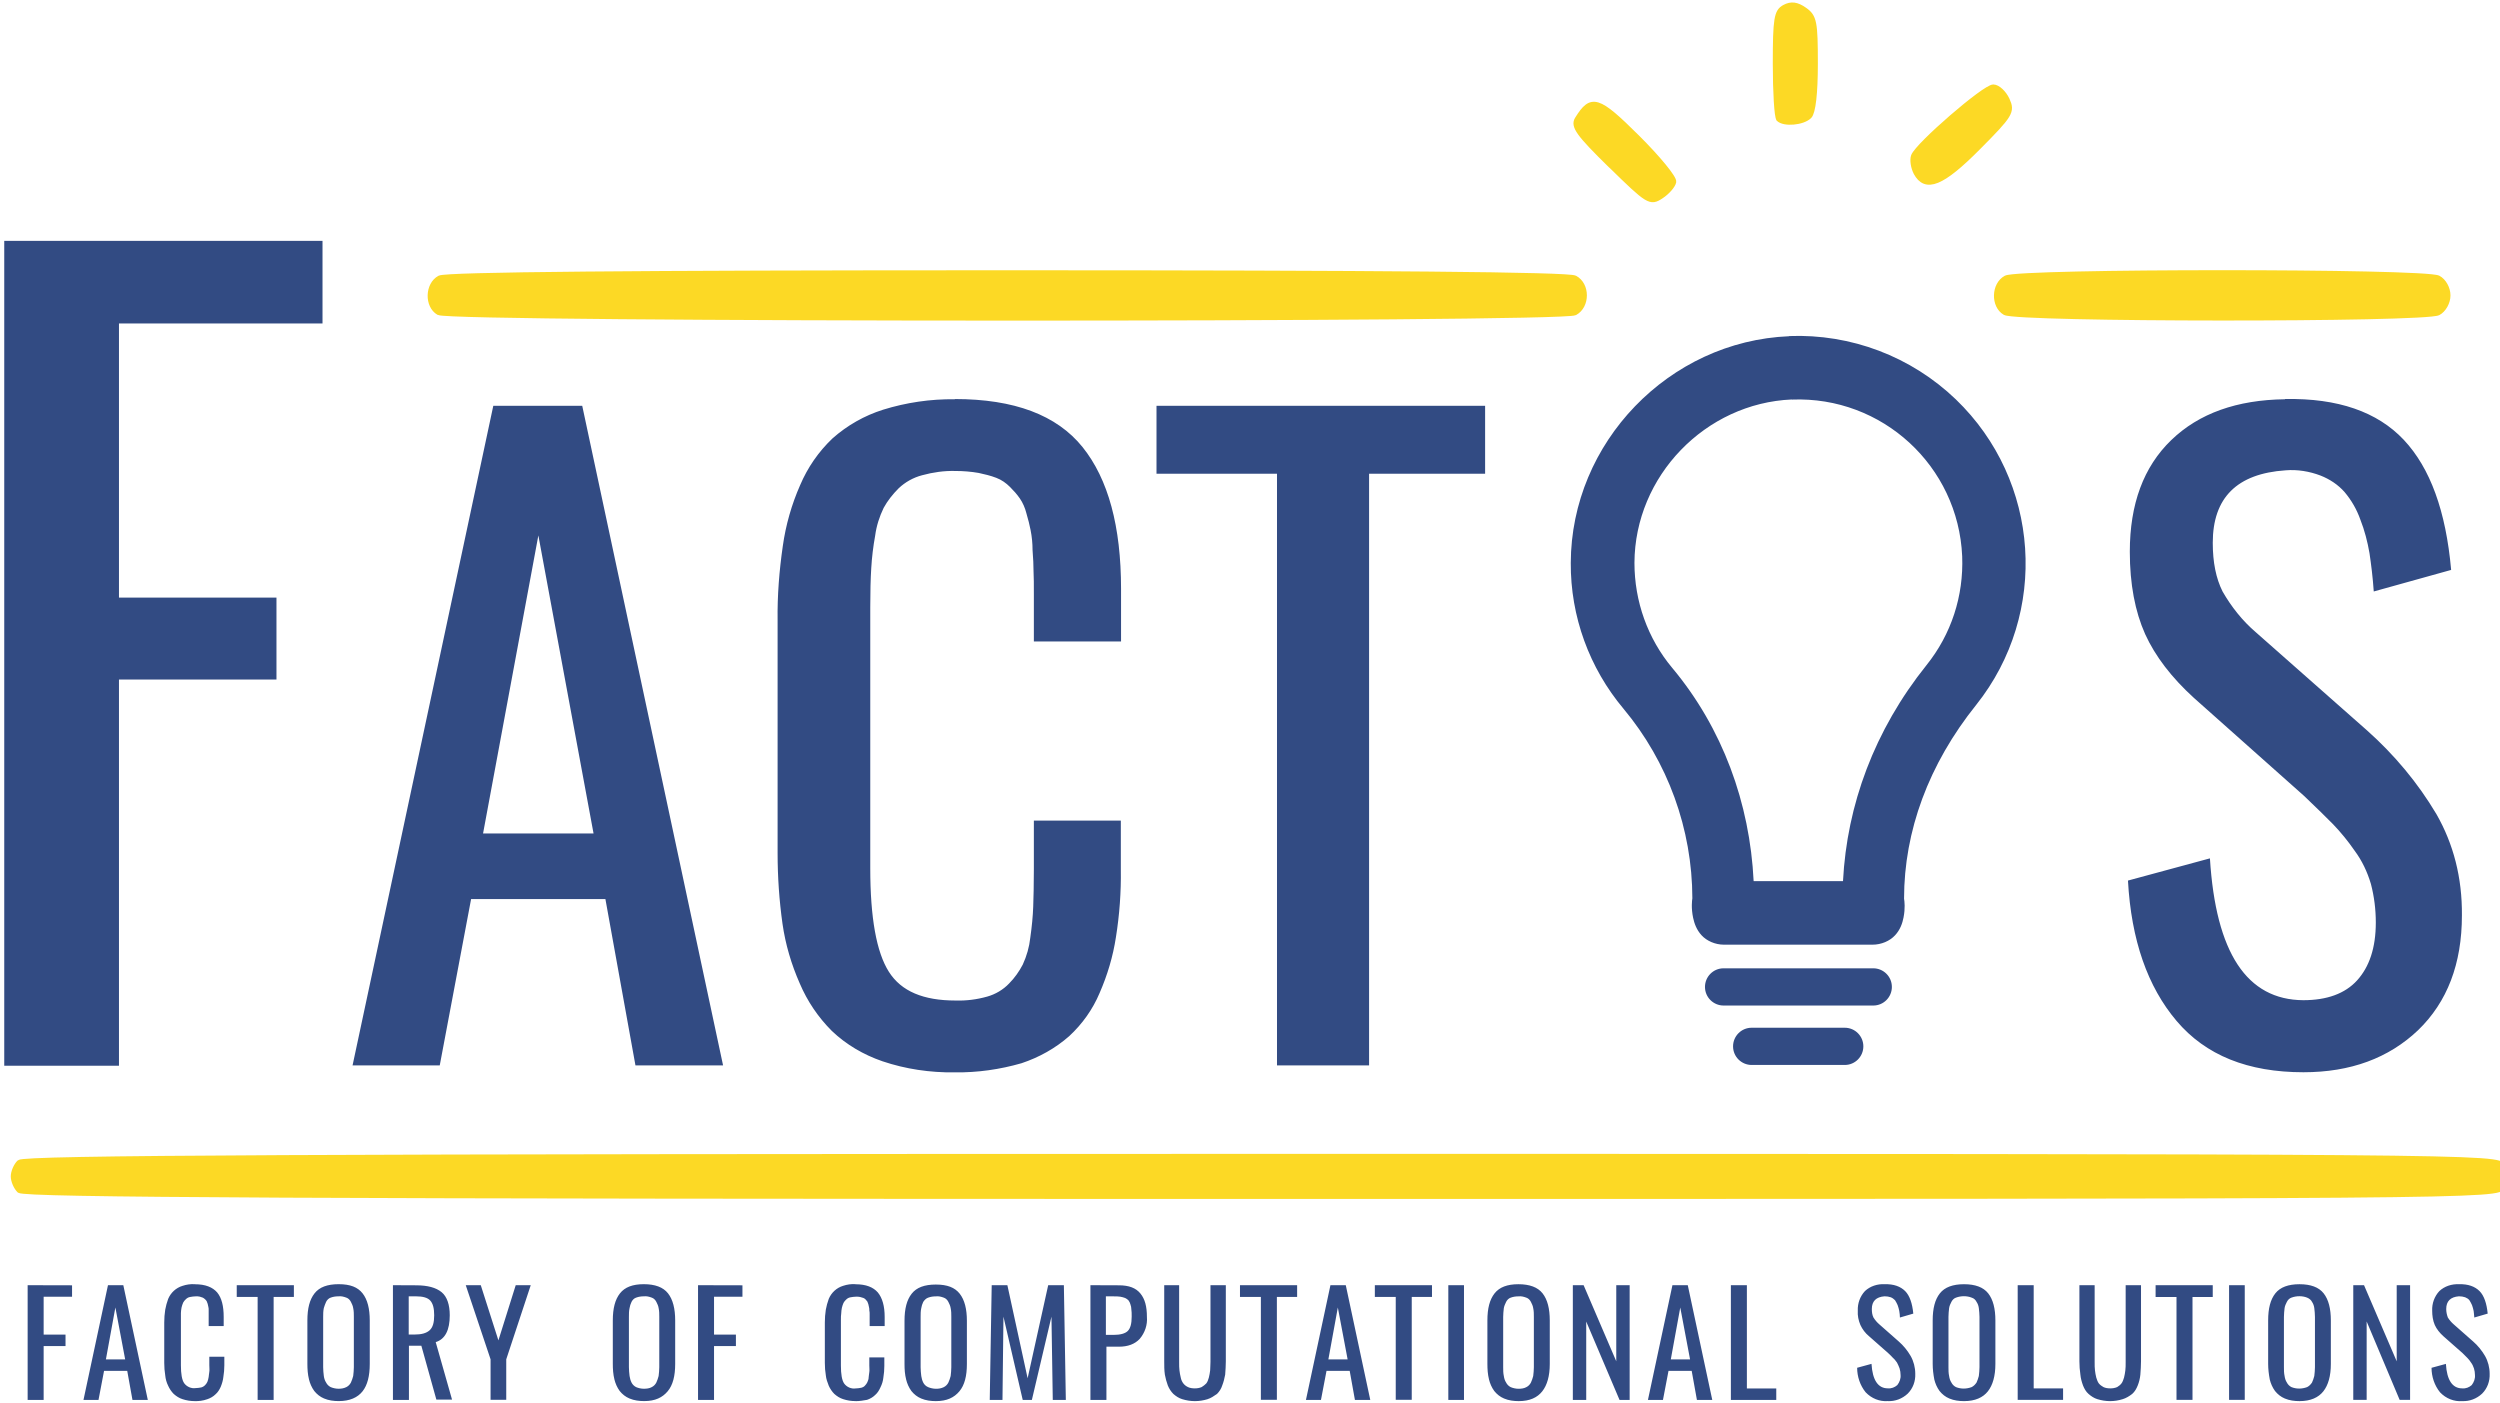 <?xml version="1.0" encoding="UTF-8" standalone="no"?>
<svg
   xmlns:dc="http://purl.org/dc/elements/1.1/"
   xmlns:cc="http://creativecommons.org/ns#"
   xmlns:rdf="http://www.w3.org/1999/02/22-rdf-syntax-ns#"
   xmlns:svg="http://www.w3.org/2000/svg"
   xmlns="http://www.w3.org/2000/svg"
   xmlns:sodipodi="http://sodipodi.sourceforge.net/DTD/sodipodi-0.dtd"
   xmlns:inkscape="http://www.inkscape.org/namespaces/inkscape"
   id="svg514"
   version="1.1"
   viewBox="0 0 22.968 12.889"
   height="12.889mm"
   width="22.968mm"
   inkscape:version="0.91 r13725"
   sodipodi:docname="factos_logo.svg">
  <sodipodi:namedview
     pagecolor="#ffffff"
     bordercolor="#666666"
     borderopacity="1"
     objecttolerance="10"
     gridtolerance="10"
     guidetolerance="10"
     inkscape:pageopacity="0"
     inkscape:pageshadow="2"
     inkscape:window-width="1366"
     inkscape:window-height="713"
     id="namedview7"
     showgrid="false"
     inkscape:zoom="8.6539766"
     inkscape:cx="43.975878"
     inkscape:cy="19.269566"
     inkscape:window-x="0"
     inkscape:window-y="0"
     inkscape:window-maximized="1"
     inkscape:current-layer="svg514" />
  <defs
     id="defs508" />
  <g
     transform="translate(-61.088,-131.805)"
     id="layer1">
    <path
       style="fill:#324b83;fill-opacity:1;stroke:none;stroke-width:0.03"
       d="m 61.127,134.018 0,7.575 0,0.003 1.054,0 0,-3.548 1.447,0 0,-0.753 -1.447,0 0,-2.518 1.87,0 0,-0.759 z m 16.398,0.876 c -1.103,0.045 -2.003,0.976 -2.006,2.083 -0.003,0.49 0.17,0.965 0.485,1.34 0.407,0.488 0.631,1.105 0.632,1.741 -0.003,0.018 -0.012,0.089 0.007,0.179 0.011,0.051 0.031,0.11 0.078,0.161 0.047,0.051 0.124,0.086 0.206,0.086 l 1.363,0 c 0.083,0 0.16,-0.034 0.208,-0.086 0.048,-0.051 0.068,-0.112 0.078,-0.163 0.017,-0.086 0.009,-0.15 0.005,-0.174 l 0,-5.3e-4 c 1.3e-4,-0.619 0.225,-1.234 0.663,-1.78 0.671,-0.843 0.589,-2.059 -0.187,-2.806 -0.411,-0.395 -0.965,-0.604 -1.532,-0.582 z m -7.664,0.579 c -0.225,-0.003 -0.447,0.03 -0.66,0.096 -0.171,0.054 -0.33,0.144 -0.465,0.264 -0.129,0.123 -0.228,0.267 -0.297,0.429 -0.078,0.177 -0.132,0.366 -0.159,0.558 -0.033,0.228 -0.051,0.456 -0.048,0.684 l 0,2.14 c 0,0.216 0.015,0.435 0.045,0.648 0.027,0.189 0.081,0.372 0.159,0.549 0.069,0.162 0.168,0.309 0.294,0.435 0.132,0.126 0.291,0.219 0.465,0.279 0.213,0.072 0.438,0.105 0.663,0.102 l 2.91e-4,0 c 0.21,0.003 0.417,-0.027 0.615,-0.084 0.162,-0.054 0.312,-0.138 0.438,-0.249 0.12,-0.111 0.216,-0.246 0.279,-0.396 0.072,-0.165 0.123,-0.336 0.15,-0.513 0.033,-0.207 0.048,-0.414 0.045,-0.621 l 0,-0.45 -0.799,0 0,0.447 c 0,0.141 -0.003,0.261 -0.006,0.345 -0.003,0.084 -0.012,0.18 -0.027,0.285 -0.009,0.084 -0.033,0.168 -0.069,0.246 -0.033,0.063 -0.075,0.123 -0.126,0.174 -0.054,0.057 -0.126,0.099 -0.201,0.12 -0.096,0.027 -0.192,0.039 -0.291,0.036 -0.294,0 -0.498,-0.084 -0.612,-0.264 -0.114,-0.18 -0.171,-0.495 -0.171,-0.952 l 0,-2.398 c 0,-0.141 0.003,-0.261 0.009,-0.357 0.006,-0.102 0.018,-0.201 0.036,-0.3 0.012,-0.09 0.039,-0.174 0.078,-0.255 0.036,-0.066 0.084,-0.126 0.138,-0.18 0.06,-0.057 0.135,-0.099 0.216,-0.12 0.099,-0.027 0.201,-0.042 0.306,-0.039 0.072,0 0.144,0.006 0.213,0.018 0.054,0.012 0.108,0.024 0.162,0.045 0.048,0.018 0.09,0.048 0.126,0.084 0.033,0.033 0.063,0.066 0.09,0.105 0.027,0.039 0.048,0.087 0.06,0.135 0.018,0.06 0.03,0.111 0.039,0.156 0.012,0.06 0.018,0.123 0.018,0.183 0.006,0.078 0.009,0.141 0.009,0.195 0.003,0.051 0.003,0.123 0.003,0.216 l 0,0.429 0.801,0 0,-0.483 c 0,-0.573 -0.117,-1.008 -0.354,-1.303 -0.237,-0.294 -0.627,-0.441 -1.174,-0.441 z m 12.219,0 c -0.441,0.006 -0.789,0.129 -1.044,0.375 -0.255,0.246 -0.381,0.588 -0.381,1.026 0,0.297 0.048,0.549 0.141,0.757 0.093,0.204 0.243,0.399 0.447,0.585 l 1.015,0.903 c 0.114,0.108 0.201,0.195 0.264,0.258 0.072,0.075 0.138,0.156 0.198,0.243 0.069,0.093 0.117,0.195 0.15,0.306 0.03,0.114 0.045,0.234 0.045,0.354 0,0.234 -0.06,0.408 -0.171,0.531 -0.111,0.123 -0.279,0.183 -0.495,0.183 -0.519,-0.003 -0.804,-0.435 -0.858,-1.303 l -0.753,0.204 c 0.03,0.546 0.18,0.975 0.447,1.29 0.267,0.315 0.654,0.471 1.165,0.471 0.432,0 0.783,-0.129 1.054,-0.387 0.267,-0.258 0.402,-0.609 0.402,-1.054 0.003,-0.348 -0.078,-0.657 -0.234,-0.93 -0.171,-0.288 -0.387,-0.546 -0.636,-0.768 l -1.023,-0.903 c -0.123,-0.105 -0.225,-0.234 -0.306,-0.375 -0.06,-0.12 -0.09,-0.267 -0.09,-0.447 0,-0.414 0.222,-0.636 0.669,-0.666 0.108,-0.009 0.219,0.009 0.321,0.048 0.084,0.033 0.162,0.084 0.222,0.153 0.063,0.075 0.111,0.159 0.144,0.252 0.039,0.099 0.066,0.204 0.084,0.309 0.015,0.102 0.03,0.219 0.039,0.351 l 0.711,-0.198 c -0.048,-0.54 -0.192,-0.936 -0.435,-1.195 -0.243,-0.258 -0.606,-0.384 -1.09,-0.375 z m -4.53,0.003 c 0.83,-0.033 1.529,0.61 1.565,1.44 0.014,0.365 -0.1,0.716 -0.328,1 -0.48,0.599 -0.731,1.286 -0.767,1.984 l -0.821,0 c -0.035,-0.716 -0.285,-1.405 -0.748,-1.959 -0.225,-0.269 -0.347,-0.611 -0.347,-0.965 0.003,-0.797 0.652,-1.467 1.446,-1.501 z m -11.93,0.057 -1.293,6.06 0.801,0 0.288,-1.528 1.234,0 0.276,1.528 0.805,0 -1.294,-6.06 z m 6.093,0 0,0.624 1.107,0 0,5.436 0.846,0 0,-5.436 1.066,0 0,-0.624 z m -5.679,1.191 0.507,2.738 -1.015,0 z m 10.889,3.977 c -0.096,0 -0.171,0.078 -0.171,0.171 0,0.096 0.078,0.171 0.171,0.171 l 1.375,0 c 0.096,0 0.171,-0.078 0.171,-0.171 0,-0.096 -0.078,-0.171 -0.171,-0.171 z m 0.258,0.546 c -0.096,0 -0.171,0.078 -0.171,0.171 0,0.096 0.078,0.171 0.171,0.171 l 0.855,0 c 0.096,0 0.171,-0.078 0.171,-0.171 0,-0.093 -0.075,-0.171 -0.171,-0.171 z m -12.981,2.356 c -0.105,0 -0.177,0.027 -0.222,0.084 -0.045,0.057 -0.066,0.138 -0.066,0.249 l 0,0.399 c 0,0.048 0.003,0.096 0.015,0.144 0.009,0.036 0.024,0.072 0.048,0.105 0.024,0.03 0.054,0.054 0.09,0.069 0.042,0.018 0.09,0.024 0.135,0.024 0.102,0 0.174,-0.033 0.219,-0.09 0.045,-0.057 0.066,-0.141 0.066,-0.252 l 0,-0.399 c 0,-0.108 -0.021,-0.192 -0.066,-0.249 -0.045,-0.057 -0.114,-0.084 -0.219,-0.084 z m 2.803,0 c -0.102,0 -0.174,0.027 -0.219,0.084 -0.045,0.057 -0.066,0.138 -0.066,0.249 l 0,0.399 c 0,0.048 0.003,0.096 0.015,0.144 0.009,0.036 0.024,0.072 0.048,0.105 0.024,0.03 0.054,0.054 0.09,0.069 0.042,0.018 0.09,0.024 0.135,0.024 0.102,0 0.168,-0.033 0.216,-0.09 0.048,-0.057 0.069,-0.141 0.069,-0.252 l 0,-0.399 c 0,-0.108 -0.021,-0.192 -0.066,-0.249 -0.045,-0.057 -0.12,-0.084 -0.222,-0.084 z m 1.945,0 c -0.039,-0.003 -0.078,0.003 -0.114,0.015 -0.06,0.018 -0.108,0.063 -0.132,0.12 -0.012,0.033 -0.021,0.066 -0.027,0.099 -0.006,0.039 -0.009,0.078 -0.009,0.117 l 0,0.372 c 0,0.039 0.003,0.078 0.009,0.114 0.003,0.033 0.015,0.066 0.027,0.096 0.012,0.027 0.03,0.054 0.051,0.075 0.024,0.021 0.051,0.039 0.081,0.048 0.036,0.012 0.075,0.018 0.114,0.018 l 5.55e-4,5.6e-4 c 0.036,0 0.072,-0.006 0.105,-0.012 0.027,-0.009 0.054,-0.024 0.075,-0.045 0.021,-0.018 0.036,-0.042 0.048,-0.069 0.015,-0.03 0.024,-0.06 0.027,-0.09 0.006,-0.036 0.009,-0.072 0.009,-0.108 l 0,-0.078 -0.138,0 0,0.075 c 0,0.024 0.003,0.045 0,0.06 -0.003,0.015 -0.003,0.03 -0.006,0.048 0,0.018 -0.006,0.03 -0.012,0.045 -0.006,0.012 -0.012,0.021 -0.021,0.03 -0.009,0.012 -0.024,0.018 -0.036,0.021 -0.018,0.003 -0.033,0.006 -0.051,0.006 -0.039,0.006 -0.081,-0.012 -0.105,-0.045 -0.021,-0.03 -0.03,-0.087 -0.03,-0.165 l 0,-0.417 c 0,-0.024 9e-5,-0.048 0.003,-0.063 0,-0.018 0.003,-0.033 0.006,-0.051 0.003,-0.015 0.009,-0.03 0.015,-0.045 0.006,-0.012 0.015,-0.021 0.024,-0.03 0.012,-0.012 0.024,-0.018 0.039,-0.021 0.018,-0.003 0.036,-0.006 0.054,-0.006 0.012,0 0.024,9e-5 0.036,0.003 0.009,0.003 0.021,0.006 0.03,0.009 0.009,0.003 0.015,0.009 0.021,0.015 0.006,0.006 0.009,0.012 0.015,0.018 0.003,0.006 0.006,0.015 0.009,0.024 0.003,0.009 0.003,0.018 0.006,0.027 0.003,0.009 0.003,0.021 0.003,0.03 0.003,0.012 0.003,0.024 0.003,0.033 l 0,0.111 0.138,0 0,-0.084 c 0,-0.099 -0.021,-0.174 -0.063,-0.225 -0.042,-0.048 -0.108,-0.075 -0.204,-0.075 z m 9.454,0 c -0.066,-0.003 -0.132,0.018 -0.18,0.063 -0.045,0.048 -0.069,0.114 -0.066,0.18 -0.003,0.045 0.006,0.09 0.024,0.132 0.018,0.039 0.045,0.075 0.078,0.102 l 0.177,0.156 c 0.018,0.018 0.036,0.033 0.045,0.045 0.015,0.012 0.024,0.027 0.036,0.042 0.009,0.018 0.018,0.036 0.024,0.054 0.006,0.021 0.009,0.039 0.009,0.06 0.003,0.033 -0.009,0.066 -0.03,0.093 -0.024,0.021 -0.054,0.033 -0.087,0.03 -0.09,0 -0.141,-0.075 -0.15,-0.225 l -0.132,0.036 c 0,0.081 0.027,0.162 0.078,0.225 0.054,0.057 0.129,0.087 0.204,0.081 l 0,2.9e-4 c 0.066,0.003 0.132,-0.021 0.183,-0.069 0.048,-0.048 0.072,-0.114 0.069,-0.183 0,-0.057 -0.015,-0.114 -0.042,-0.162 -0.03,-0.051 -0.066,-0.096 -0.111,-0.135 l -0.177,-0.156 c -0.021,-0.018 -0.039,-0.039 -0.054,-0.063 -0.012,-0.024 -0.015,-0.051 -0.015,-0.078 0,-0.072 0.039,-0.111 0.117,-0.117 0.021,0 0.039,0.003 0.057,0.009 0.015,0.006 0.027,0.015 0.039,0.027 0.009,0.015 0.018,0.03 0.024,0.045 0.006,0.018 0.012,0.036 0.015,0.054 0.003,0.021 0.006,0.039 0.006,0.06 l 0.123,-0.036 c -0.009,-0.093 -0.033,-0.165 -0.075,-0.207 -0.042,-0.042 -0.105,-0.066 -0.189,-0.063 z m -15.523,2.9e-4 c -0.039,-0.003 -0.078,0.003 -0.114,0.015 -0.06,0.018 -0.108,0.063 -0.132,0.12 -0.012,0.033 -0.021,0.066 -0.027,0.099 -0.006,0.039 -0.009,0.078 -0.009,0.117 l 0,0.372 c 0,0.039 0.003,0.078 0.009,0.114 0.003,0.033 0.012,0.066 0.027,0.096 0.012,0.027 0.03,0.054 0.051,0.075 0.024,0.021 0.051,0.039 0.081,0.048 0.036,0.012 0.075,0.018 0.114,0.018 l 0,2.9e-4 c 0.036,0 0.072,-0.003 0.114,-0.018 0.027,-0.009 0.054,-0.024 0.075,-0.045 0.021,-0.018 0.036,-0.042 0.048,-0.069 0.012,-0.03 0.021,-0.06 0.024,-0.09 0.006,-0.036 0.009,-0.072 0.009,-0.108 l 0,-0.078 -0.138,0 0,0.078 c 0,0.024 0.003,0.045 0,0.06 -0.003,0.015 -0.003,0.03 -0.006,0.048 -0.003,0.018 -0.006,0.03 -0.012,0.045 -0.006,0.012 -0.012,0.021 -0.021,0.03 -0.012,0.012 -0.024,0.018 -0.036,0.021 -0.018,0.003 -0.033,0.006 -0.051,0.006 -0.039,0.006 -0.081,-0.012 -0.105,-0.045 -0.021,-0.03 -0.03,-0.087 -0.03,-0.165 l 0,-0.417 0,-0.063 c 0,-0.015 0.003,-0.033 0.006,-0.051 0.003,-0.015 0.009,-0.03 0.015,-0.045 0.006,-0.012 0.015,-0.021 0.024,-0.03 0.012,-0.012 0.024,-0.018 0.039,-0.021 0.018,-0.003 0.036,-0.006 0.054,-0.006 0.012,0 0.024,-1.9e-4 0.036,0.003 0.009,0.003 0.018,0.006 0.027,0.009 0.006,0.003 0.015,0.009 0.021,0.015 0.006,0.006 0.012,0.012 0.015,0.018 0.003,0.006 0.006,0.015 0.009,0.024 0.003,0.009 0.003,0.018 0.006,0.027 0.003,0.009 0.003,0.021 0.003,0.03 l 0,0.033 0,0.039 0,0.075 0.138,0 0,-0.084 c 0,-0.099 -0.018,-0.174 -0.06,-0.225 -0.042,-0.048 -0.108,-0.075 -0.204,-0.075 z m 12.159,0 c -0.102,0 -0.174,0.027 -0.219,0.084 -0.045,0.057 -0.066,0.138 -0.066,0.249 l 0,0.399 c 0,0.048 0.003,0.096 0.015,0.144 0.009,0.036 0.024,0.072 0.048,0.105 0.024,0.03 0.054,0.054 0.09,0.069 0.042,0.018 0.09,0.024 0.135,0.024 0.102,0 0.171,-0.033 0.216,-0.09 0.045,-0.057 0.069,-0.141 0.069,-0.252 l 0,-0.399 c 0,-0.108 -0.021,-0.192 -0.066,-0.249 -0.045,-0.057 -0.12,-0.084 -0.222,-0.084 z m 4.094,0 c -0.102,0 -0.177,0.027 -0.222,0.084 -0.045,0.057 -0.066,0.138 -0.066,0.249 l 0,0.399 c 0,0.048 0.006,0.096 0.015,0.144 0.009,0.036 0.024,0.072 0.048,0.105 0.024,0.03 0.054,0.054 0.09,0.069 0.042,0.018 0.09,0.024 0.135,0.024 0.102,0 0.174,-0.033 0.219,-0.09 0.045,-0.057 0.069,-0.141 0.069,-0.252 l 0,-0.399 c 0,-0.108 -0.021,-0.192 -0.066,-0.249 -0.045,-0.057 -0.12,-0.084 -0.222,-0.084 z m 3.082,0 c -0.102,0 -0.177,0.027 -0.222,0.084 -0.045,0.057 -0.066,0.138 -0.066,0.249 l 0,0.399 c 0,0.048 0.006,0.096 0.015,0.144 0.009,0.036 0.024,0.072 0.048,0.105 0.024,0.03 0.054,0.054 0.09,0.069 0.042,0.018 0.09,0.024 0.135,0.024 0.102,0 0.174,-0.033 0.219,-0.09 0.045,-0.057 0.069,-0.141 0.069,-0.252 l 0,-0.399 c 0,-0.108 -0.021,-0.192 -0.066,-0.249 -0.045,-0.057 -0.12,-0.084 -0.222,-0.084 z m 1.465,0 c -0.066,-0.003 -0.132,0.018 -0.18,0.063 -0.045,0.048 -0.069,0.114 -0.066,0.18 0,0.045 0.006,0.09 0.024,0.132 0.018,0.039 0.045,0.072 0.078,0.102 l 0.177,0.156 0.045,0.045 c 0.012,0.012 0.024,0.027 0.033,0.042 0.012,0.015 0.021,0.036 0.027,0.054 0.006,0.021 0.009,0.039 0.009,0.06 0.003,0.033 -0.009,0.066 -0.03,0.093 -0.024,0.021 -0.054,0.033 -0.087,0.03 -0.09,0 -0.141,-0.075 -0.15,-0.225 l -0.132,0.036 c 0,0.081 0.027,0.162 0.078,0.225 0.054,0.057 0.129,0.087 0.204,0.081 0.066,0.003 0.132,-0.021 0.183,-0.069 0.048,-0.048 0.072,-0.114 0.069,-0.183 0,-0.057 -0.015,-0.114 -0.042,-0.162 -0.03,-0.051 -0.066,-0.096 -0.111,-0.135 l -0.177,-0.156 c -0.021,-0.018 -0.039,-0.039 -0.054,-0.063 -0.009,-0.024 -0.015,-0.051 -0.015,-0.078 0,-0.072 0.039,-0.111 0.117,-0.117 0.021,0 0.039,0.003 0.057,0.009 0.015,0.006 0.03,0.015 0.039,0.027 0.009,0.015 0.018,0.03 0.024,0.045 0.006,0.018 0.012,0.036 0.015,0.054 0.003,0.015 0.003,0.036 0.006,0.06 l 0.123,-0.036 c -0.009,-0.093 -0.033,-0.165 -0.075,-0.207 -0.042,-0.042 -0.105,-0.066 -0.189,-0.063 z m -13.993,0.003 c -0.105,0 -0.177,0.027 -0.222,0.084 -0.045,0.057 -0.066,0.138 -0.066,0.249 l 0,0.399 c 0,0.048 0.003,0.093 0.015,0.141 0.009,0.036 0.024,0.072 0.048,0.105 0.024,0.03 0.054,0.054 0.09,0.069 0.042,0.018 0.09,0.024 0.135,0.024 0.102,0 0.168,-0.033 0.216,-0.09 0.048,-0.057 0.069,-0.141 0.069,-0.252 l 0,-0.396 c 0,-0.108 -0.021,-0.192 -0.066,-0.249 -0.045,-0.057 -0.114,-0.084 -0.219,-0.084 z m -8.344,0.006 0,1.054 0.147,0 0,-0.495 0.201,0 0,-0.105 -0.201,0 0,-0.348 0.261,0 0,-0.105 z m 0.738,0 -0.225,1.054 0.138,0 0.051,-0.267 0.213,0 0.048,0.267 0.141,0 -0.225,-1.054 z m 1.183,0 0,0.108 0.192,0 0,0.946 0.147,0 0,-0.946 0.186,0 0,-0.108 z m 1.435,0 0,1.054 0.147,0 0,-0.498 0.114,0 0.138,0.495 0.144,0 -0.15,-0.528 c 0.087,-0.027 0.129,-0.111 0.129,-0.246 0,-0.096 -0.024,-0.171 -0.075,-0.213 -0.051,-0.042 -0.129,-0.063 -0.234,-0.063 z m 0.669,0 0.228,0.681 0,0.372 0.144,0 0,-0.372 0.225,-0.681 -0.138,0 -0.159,0.507 -0.162,-0.507 z m 2.134,0 0,1.054 0.147,0 0,-0.495 0.201,0 0,-0.105 -0.201,0 0,-0.348 0.261,0 0,-0.105 z m 2.698,0 -0.018,1.054 0.117,0 0.009,-0.765 0.177,0.765 0.084,0 0.18,-0.765 0.012,0.765 0.12,0 -0.018,-1.054 -0.144,0 -0.189,0.855 -0.186,-0.855 z m 0.907,0 0,1.054 0.147,0 0,-0.489 0.114,0 c 0.084,0 0.147,-0.024 0.192,-0.072 0.048,-0.057 0.072,-0.129 0.066,-0.201 0,-0.096 -0.018,-0.165 -0.06,-0.216 -0.042,-0.051 -0.105,-0.075 -0.198,-0.075 z m 0.678,0 0,0.699 c 0,0.042 -8e-5,0.081 0.006,0.123 0.006,0.033 0.015,0.066 0.027,0.099 0.012,0.03 0.03,0.057 0.051,0.078 0.024,0.021 0.051,0.039 0.081,0.048 0.039,0.012 0.078,0.018 0.117,0.018 0.039,0 0.078,-0.006 0.117,-0.018 l -0.001,0 c 0.03,-0.009 0.057,-0.027 0.087,-0.048 0.021,-0.021 0.039,-0.048 0.048,-0.078 0.012,-0.03 0.021,-0.066 0.027,-0.099 0.003,-0.042 0.006,-0.081 0.006,-0.123 l 0,-0.699 -0.141,0 0,0.705 c 0,0.03 -0.003,0.057 -0.003,0.078 -0.003,0.021 -0.006,0.045 -0.012,0.066 -0.006,0.021 -0.012,0.039 -0.024,0.054 -0.012,0.012 -0.027,0.024 -0.042,0.033 -0.021,0.009 -0.042,0.012 -0.063,0.012 -0.021,0 -0.045,-0.003 -0.063,-0.012 -0.018,-0.009 -0.03,-0.018 -0.042,-0.033 -0.012,-0.015 -0.021,-0.036 -0.024,-0.054 -0.006,-0.021 -0.009,-0.045 -0.012,-0.066 -0.003,-0.021 -0.003,-0.048 -0.003,-0.078 l 0,-0.705 z m 0.696,0 0,0.108 0.192,0 0,0.945 0.147,0 0,-0.945 0.186,0 0,-0.108 z m 0.831,0 -0.225,1.054 0.138,0 0.051,-0.267 0.213,0 0.048,0.267 0.141,0 -0.225,-1.054 z m 0.408,0 0,0.108 0.192,0 0,0.945 0.147,0 0,-0.945 0.186,0 0,-0.108 z m 0.675,0 0,1.054 0.144,0 0,-1.054 z m 1.144,0 0,1.054 0.123,0 0,-0.72 0.306,0.72 0.093,0 0,-1.054 -0.123,0 0,0.699 -0.3,-0.699 z m 0.915,0 -0.225,1.054 0.138,0 0.051,-0.267 0.213,0 0.048,0.267 0.141,0 -0.225,-1.054 z m 0.537,0 0,1.054 0.417,0 0,-0.105 -0.27,0 0,-0.949 z m 3.202,0 0,0.699 c 0,0.042 0.003,0.081 0.009,0.123 0.003,0.033 0.012,0.066 0.024,0.099 0.012,0.03 0.027,0.057 0.051,0.078 0.024,0.021 0.051,0.039 0.081,0.048 0.039,0.012 0.078,0.018 0.117,0.018 0.039,0 0.078,-0.006 0.116,-0.018 0.03,-0.009 0.06,-0.027 0.087,-0.048 0.024,-0.021 0.039,-0.048 0.051,-0.078 0.012,-0.03 0.021,-0.066 0.024,-0.099 0.003,-0.042 0.006,-0.081 0.006,-0.123 l 0,-0.699 -0.141,0 0,0.705 c 0,0.03 -1e-4,0.057 -0.003,0.078 -0.003,0.021 -0.006,0.045 -0.012,0.066 -0.006,0.018 -0.012,0.039 -0.024,0.054 -0.009,0.012 -0.024,0.024 -0.039,0.033 -0.021,0.009 -0.042,0.012 -0.063,0.012 -0.021,0 -0.045,-0.003 -0.063,-0.012 -0.015,-0.009 -0.03,-0.018 -0.042,-0.033 -0.012,-0.015 -0.018,-0.036 -0.024,-0.054 -0.006,-0.021 -0.009,-0.045 -0.012,-0.066 -0.003,-0.021 -0.003,-0.048 -0.003,-0.078 l 0,-0.705 z m -0.567,2.7e-4 0,1.053 0.417,0 0,-0.105 -0.27,0 0,-0.948 z m 1.267,0 0,0.108 0.192,0 0,0.945 0.147,0 0,-0.945 0.186,0 0,-0.108 z m 0.675,0 0,1.053 0.144,0 0,-1.053 z m 1.141,0 0,1.053 0.123,0 0,-0.72 0.303,0.72 0.096,0 0,-1.053 -0.123,0 0,0.699 -0.3,-0.699 z m -3.577,0.101 c 0.024,0 0.049,0.004 0.071,0.013 0.021,0.006 0.036,0.021 0.045,0.039 0.012,0.018 0.018,0.036 0.021,0.057 0.003,0.027 0.006,0.054 0.006,0.081 l 0,0.462 c 0,0.027 -0.003,0.054 -0.006,0.081 -0.006,0.021 -0.012,0.042 -0.021,0.06 -0.012,0.018 -0.027,0.033 -0.045,0.042 -0.048,0.018 -0.099,0.018 -0.144,0 -0.018,-0.009 -0.033,-0.024 -0.042,-0.042 -0.012,-0.018 -0.018,-0.039 -0.021,-0.06 -0.006,-0.027 -0.006,-0.054 -0.006,-0.081 l 0,-0.462 c 0,-0.027 0.003,-0.054 0.006,-0.081 0.003,-0.021 0.012,-0.039 0.021,-0.057 0.009,-0.018 0.024,-0.033 0.042,-0.039 0.024,-0.009 0.049,-0.013 0.073,-0.013 z m 3.082,0 c 0.024,0 0.049,0.004 0.071,0.013 0.021,0.009 0.036,0.021 0.045,0.039 0.012,0.018 0.018,0.036 0.021,0.057 0.003,0.027 0.006,0.054 0.006,0.081 l 0,0.462 c 0,0.027 -0.003,0.054 -0.006,0.081 -0.006,0.021 -0.012,0.042 -0.021,0.06 -0.012,0.018 -0.027,0.033 -0.045,0.042 -0.048,0.018 -0.099,0.018 -0.144,0 -0.018,-0.009 -0.033,-0.024 -0.042,-0.042 -0.012,-0.018 -0.018,-0.039 -0.021,-0.06 -0.006,-0.027 -0.006,-0.054 -0.006,-0.081 l 0,-0.462 c 0,-0.027 0.003,-0.054 0.006,-0.081 0.003,-0.021 0.012,-0.039 0.021,-0.057 0.009,-0.018 0.024,-0.033 0.042,-0.039 0.024,-0.009 0.049,-0.013 0.073,-0.013 z m -18.015,0.001 c 0.024,-0.003 0.048,0.003 0.072,0.012 0.018,0.006 0.033,0.021 0.042,0.039 0.009,0.018 0.018,0.036 0.021,0.057 0.006,0.027 0.006,0.054 0.006,0.081 l 0,0.462 c 0,0.027 -0.003,0.054 -0.006,0.081 -0.006,0.021 -0.012,0.042 -0.021,0.06 -0.009,0.018 -0.024,0.033 -0.042,0.042 -0.024,0.012 -0.048,0.015 -0.072,0.015 -0.024,0 -0.051,-0.006 -0.072,-0.015 -0.018,-0.009 -0.033,-0.024 -0.042,-0.042 -0.012,-0.018 -0.018,-0.039 -0.021,-0.06 -0.003,-0.027 -0.006,-0.054 -0.006,-0.081 l 0,-0.462 c 0,-0.027 2.1e-4,-0.054 0.006,-0.081 0.006,-0.018 0.012,-0.039 0.021,-0.057 0.009,-0.018 0.024,-0.033 0.042,-0.039 0.024,-0.009 0.048,-0.012 0.072,-0.012 z m 0.645,0 0.066,0 c 0.063,0 0.108,0.012 0.132,0.039 0.024,0.027 0.036,0.069 0.036,0.135 0,0.066 -0.012,0.111 -0.042,0.138 -0.03,0.027 -0.075,0.039 -0.138,0.039 l -0.054,0 z m 2.161,0 c 0.024,-0.003 0.048,0.003 0.072,0.012 0.018,0.006 0.033,0.021 0.042,0.039 0.009,0.018 0.018,0.036 0.021,0.057 0.006,0.027 0.006,0.054 0.006,0.081 l 0,0.462 c 0,0.027 -0.003,0.054 -0.006,0.081 -0.006,0.021 -0.012,0.042 -0.021,0.06 -0.009,0.018 -0.024,0.033 -0.042,0.042 -0.021,0.012 -0.048,0.015 -0.072,0.015 -0.027,0 -0.051,-0.006 -0.072,-0.015 -0.018,-0.009 -0.033,-0.024 -0.042,-0.042 -0.009,-0.018 -0.015,-0.039 -0.018,-0.06 -0.003,-0.027 -0.006,-0.054 -0.006,-0.081 l 0,-0.462 c 0,-0.027 -7.9e-5,-0.054 0.006,-0.081 0.003,-0.018 0.009,-0.039 0.018,-0.057 0.009,-0.018 0.024,-0.033 0.042,-0.039 0.024,-0.009 0.048,-0.012 0.072,-0.012 z m 2.683,2.9e-4 c 0.024,-0.003 0.048,0.003 0.072,0.012 0.018,0.006 0.033,0.021 0.042,0.039 0.009,0.018 0.018,0.036 0.021,0.057 0.006,0.027 0.006,0.054 0.006,0.081 l 0,0.462 c 0,0.027 -0.003,0.054 -0.006,0.081 -0.006,0.021 -0.012,0.042 -0.021,0.06 -0.009,0.018 -0.024,0.033 -0.042,0.042 -0.024,0.012 -0.048,0.015 -0.072,0.015 -0.024,0 -0.051,-0.006 -0.072,-0.015 -0.021,-0.009 -0.036,-0.024 -0.045,-0.042 -0.009,-0.018 -0.015,-0.039 -0.018,-0.06 -0.003,-0.027 -0.006,-0.054 -0.006,-0.081 l 0,-0.462 c 0,-0.027 -7.1e-5,-0.054 0.006,-0.081 0.003,-0.018 0.009,-0.039 0.018,-0.057 0.012,-0.018 0.027,-0.033 0.045,-0.039 0.024,-0.009 0.048,-0.012 0.072,-0.012 z m 1.561,0 0.069,0 c 0.024,0 0.045,9e-5 0.063,0.003 0.015,0.003 0.03,0.006 0.045,0.012 0.012,0.006 0.021,0.012 0.03,0.021 0.009,0.012 0.015,0.024 0.018,0.036 0.006,0.015 0.009,0.033 0.009,0.048 0.003,0.018 0.003,0.039 0.003,0.066 0,0.066 -0.012,0.108 -0.036,0.132 -0.024,0.024 -0.069,0.036 -0.132,0.036 l -0.066,0 -0.003,0 z m 3.791,0 c 0.024,-0.003 0.048,0.003 0.072,0.012 0.018,0.006 0.033,0.021 0.042,0.039 0.009,0.018 0.018,0.036 0.021,0.057 0.006,0.027 0.006,0.054 0.006,0.081 l 0,0.462 c 0,0.027 -0.003,0.054 -0.006,0.081 -0.006,0.021 -0.012,0.042 -0.021,0.06 -0.009,0.018 -0.024,0.033 -0.042,0.042 -0.021,0.012 -0.048,0.015 -0.072,0.015 -0.024,0 -0.051,-0.006 -0.072,-0.015 -0.018,-0.009 -0.033,-0.024 -0.042,-0.042 -0.012,-0.018 -0.018,-0.039 -0.021,-0.06 -0.006,-0.027 -0.006,-0.054 -0.006,-0.081 l 0,-0.462 c 0,-0.027 0.003,-0.054 0.006,-0.081 0.003,-0.018 0.012,-0.039 0.021,-0.057 0.009,-0.018 0.024,-0.033 0.042,-0.039 0.024,-0.009 0.048,-0.012 0.072,-0.012 z m -12.891,0.102 0.09,0.477 -0.177,0 z m 11.231,2.9e-4 0.09,0.477 -0.177,0 z m 3.146,0 0.09,0.477 -0.177,0 z"
       id="path4533-1-7"
       inkscape:connector-curvature="0"
       sodipodi:nodetypes="ccccccccccccccccccssccccccccccccccscccccccccccccscccccccssccccccccccccccsccscccccsccccccscccccsccccccscccccccsccccccccccccccccccccccccccccccccssssssssssssssccsscccscsscccccsscccscsscccccccssccccccccccsccssccccccsscccccsccscsscsccsccccccccccccccccccccccccccsccccccccccccccssccccccccccsccssscccccscsccccsccssscsccccsccccssscccscsscccccsscccscsscccccsscccsssscccccccccscccccccccccccccsccccccccccccsscccscssccccccccccccccccccccccccccccccccccccccccsccccccccccccccccccccccccccccccccccccccccccsccccccsccccscccccsccsccccsccccsccccccccccccccccccccccccccccccccccccccccccccccccccccccccccccccsccscsccscsccsccccscsccsccccccccccccccccccccccccccccccccccscccssccccccsscscssscccssccccccsscscssccscsscscscccsscscccscscsccccscsscscscccsscccccccscsscccssccsscccccscccccscscccccscsscscscccsscscccccccccccccc" />
    <path
       style="fill:#fcd925;fill-opacity:1;stroke:#fcd925;stroke-width:0.046;stroke-linecap:round;stroke-linejoin:round;stroke-miterlimit:4;stroke-dasharray:none;stroke-opacity:1"
       d="m 65.118,134.677 c -0.108,-0.063 -0.103,-0.258 0.009,-0.318 0.06,-0.032 1.77,-0.048 5.215,-0.048 3.445,0 5.155,0.016 5.215,0.048 0.116,0.062 0.116,0.257 0,0.32 -0.123,0.066 -10.325,0.064 -10.438,-0.002 z"
       id="path4137"
       inkscape:connector-curvature="0" />
    <path
       style="fill:#fcd925;fill-opacity:1;stroke:#fcd925;stroke-width:0.046;stroke-linecap:round;stroke-linejoin:round;stroke-miterlimit:4;stroke-dasharray:none;stroke-opacity:1"
       d="m 75.887,133.327 c -0.298,-0.292 -0.349,-0.363 -0.308,-0.429 0.13,-0.209 0.188,-0.192 0.551,0.169 0.191,0.19 0.342,0.374 0.335,0.409 -0.007,0.035 -0.059,0.095 -0.116,0.132 -0.1,0.066 -0.119,0.054 -0.461,-0.281 z"
       id="path4139"
       inkscape:connector-curvature="0" />
    <path
       style="fill:#fcd925;fill-opacity:1;stroke:#fcd925;stroke-width:0.046;stroke-linecap:round;stroke-linejoin:round;stroke-miterlimit:4;stroke-dasharray:none;stroke-opacity:1"
       d="m 77.429,132.897 c -0.017,-0.017 -0.031,-0.244 -0.031,-0.506 0,-0.414 0.011,-0.481 0.085,-0.52 0.061,-0.033 0.113,-0.026 0.184,0.024 0.09,0.063 0.099,0.112 0.099,0.496 0,0.27 -0.02,0.447 -0.055,0.482 -0.06,0.06 -0.233,0.075 -0.283,0.025 z"
       id="path4141"
       inkscape:connector-curvature="0" />
    <path
       style="fill:#fcd925;fill-opacity:1;stroke:#fcd925;stroke-width:0.046;stroke-linecap:round;stroke-linejoin:round;stroke-miterlimit:4;stroke-dasharray:none;stroke-opacity:1"
       d="m 78.691,133.392 c -0.026,-0.049 -0.036,-0.118 -0.023,-0.154 0.04,-0.104 0.653,-0.634 0.733,-0.634 0.04,0 0.097,0.053 0.127,0.117 0.05,0.11 0.033,0.138 -0.265,0.438 -0.333,0.336 -0.484,0.397 -0.573,0.232 z"
       id="path4145"
       inkscape:connector-curvature="0" />
    <path
       style="fill:#fcd925;fill-opacity:1;stroke:#fcd925;stroke-width:0.046;stroke-linecap:round;stroke-linejoin:round;stroke-miterlimit:4;stroke-dasharray:none;stroke-opacity:1"
       d="m 79.508,134.677 c -0.108,-0.063 -0.103,-0.258 0.009,-0.318 0.122,-0.065 3.85,-0.065 3.972,0 0.051,0.027 0.089,0.096 0.089,0.16 0,0.064 -0.039,0.133 -0.089,0.16 -0.121,0.065 -3.87,0.063 -3.981,-0.002 z"
       id="path4147"
       inkscape:connector-curvature="0" />
    <path
       style="fill:#fcd925;fill-opacity:1;stroke:#fcd925;stroke-width:0.046;stroke-linecap:round;stroke-linejoin:round;stroke-miterlimit:4;stroke-dasharray:none;stroke-opacity:1"
       d="m 61.265,142.742 c -0.03,-0.03 -0.055,-0.088 -0.055,-0.129 0,-0.041 0.025,-0.099 0.055,-0.129 0.043,-0.043 2.641,-0.055 11.413,-0.055 11.311,0 11.358,4e-4 11.407,0.092 0.035,0.066 0.035,0.119 0,0.184 -0.049,0.092 -0.097,0.092 -11.407,0.092 -8.772,0 -11.37,-0.013 -11.413,-0.055 z"
       id="path4149"
       inkscape:connector-curvature="0" />
  </g>
</svg>
